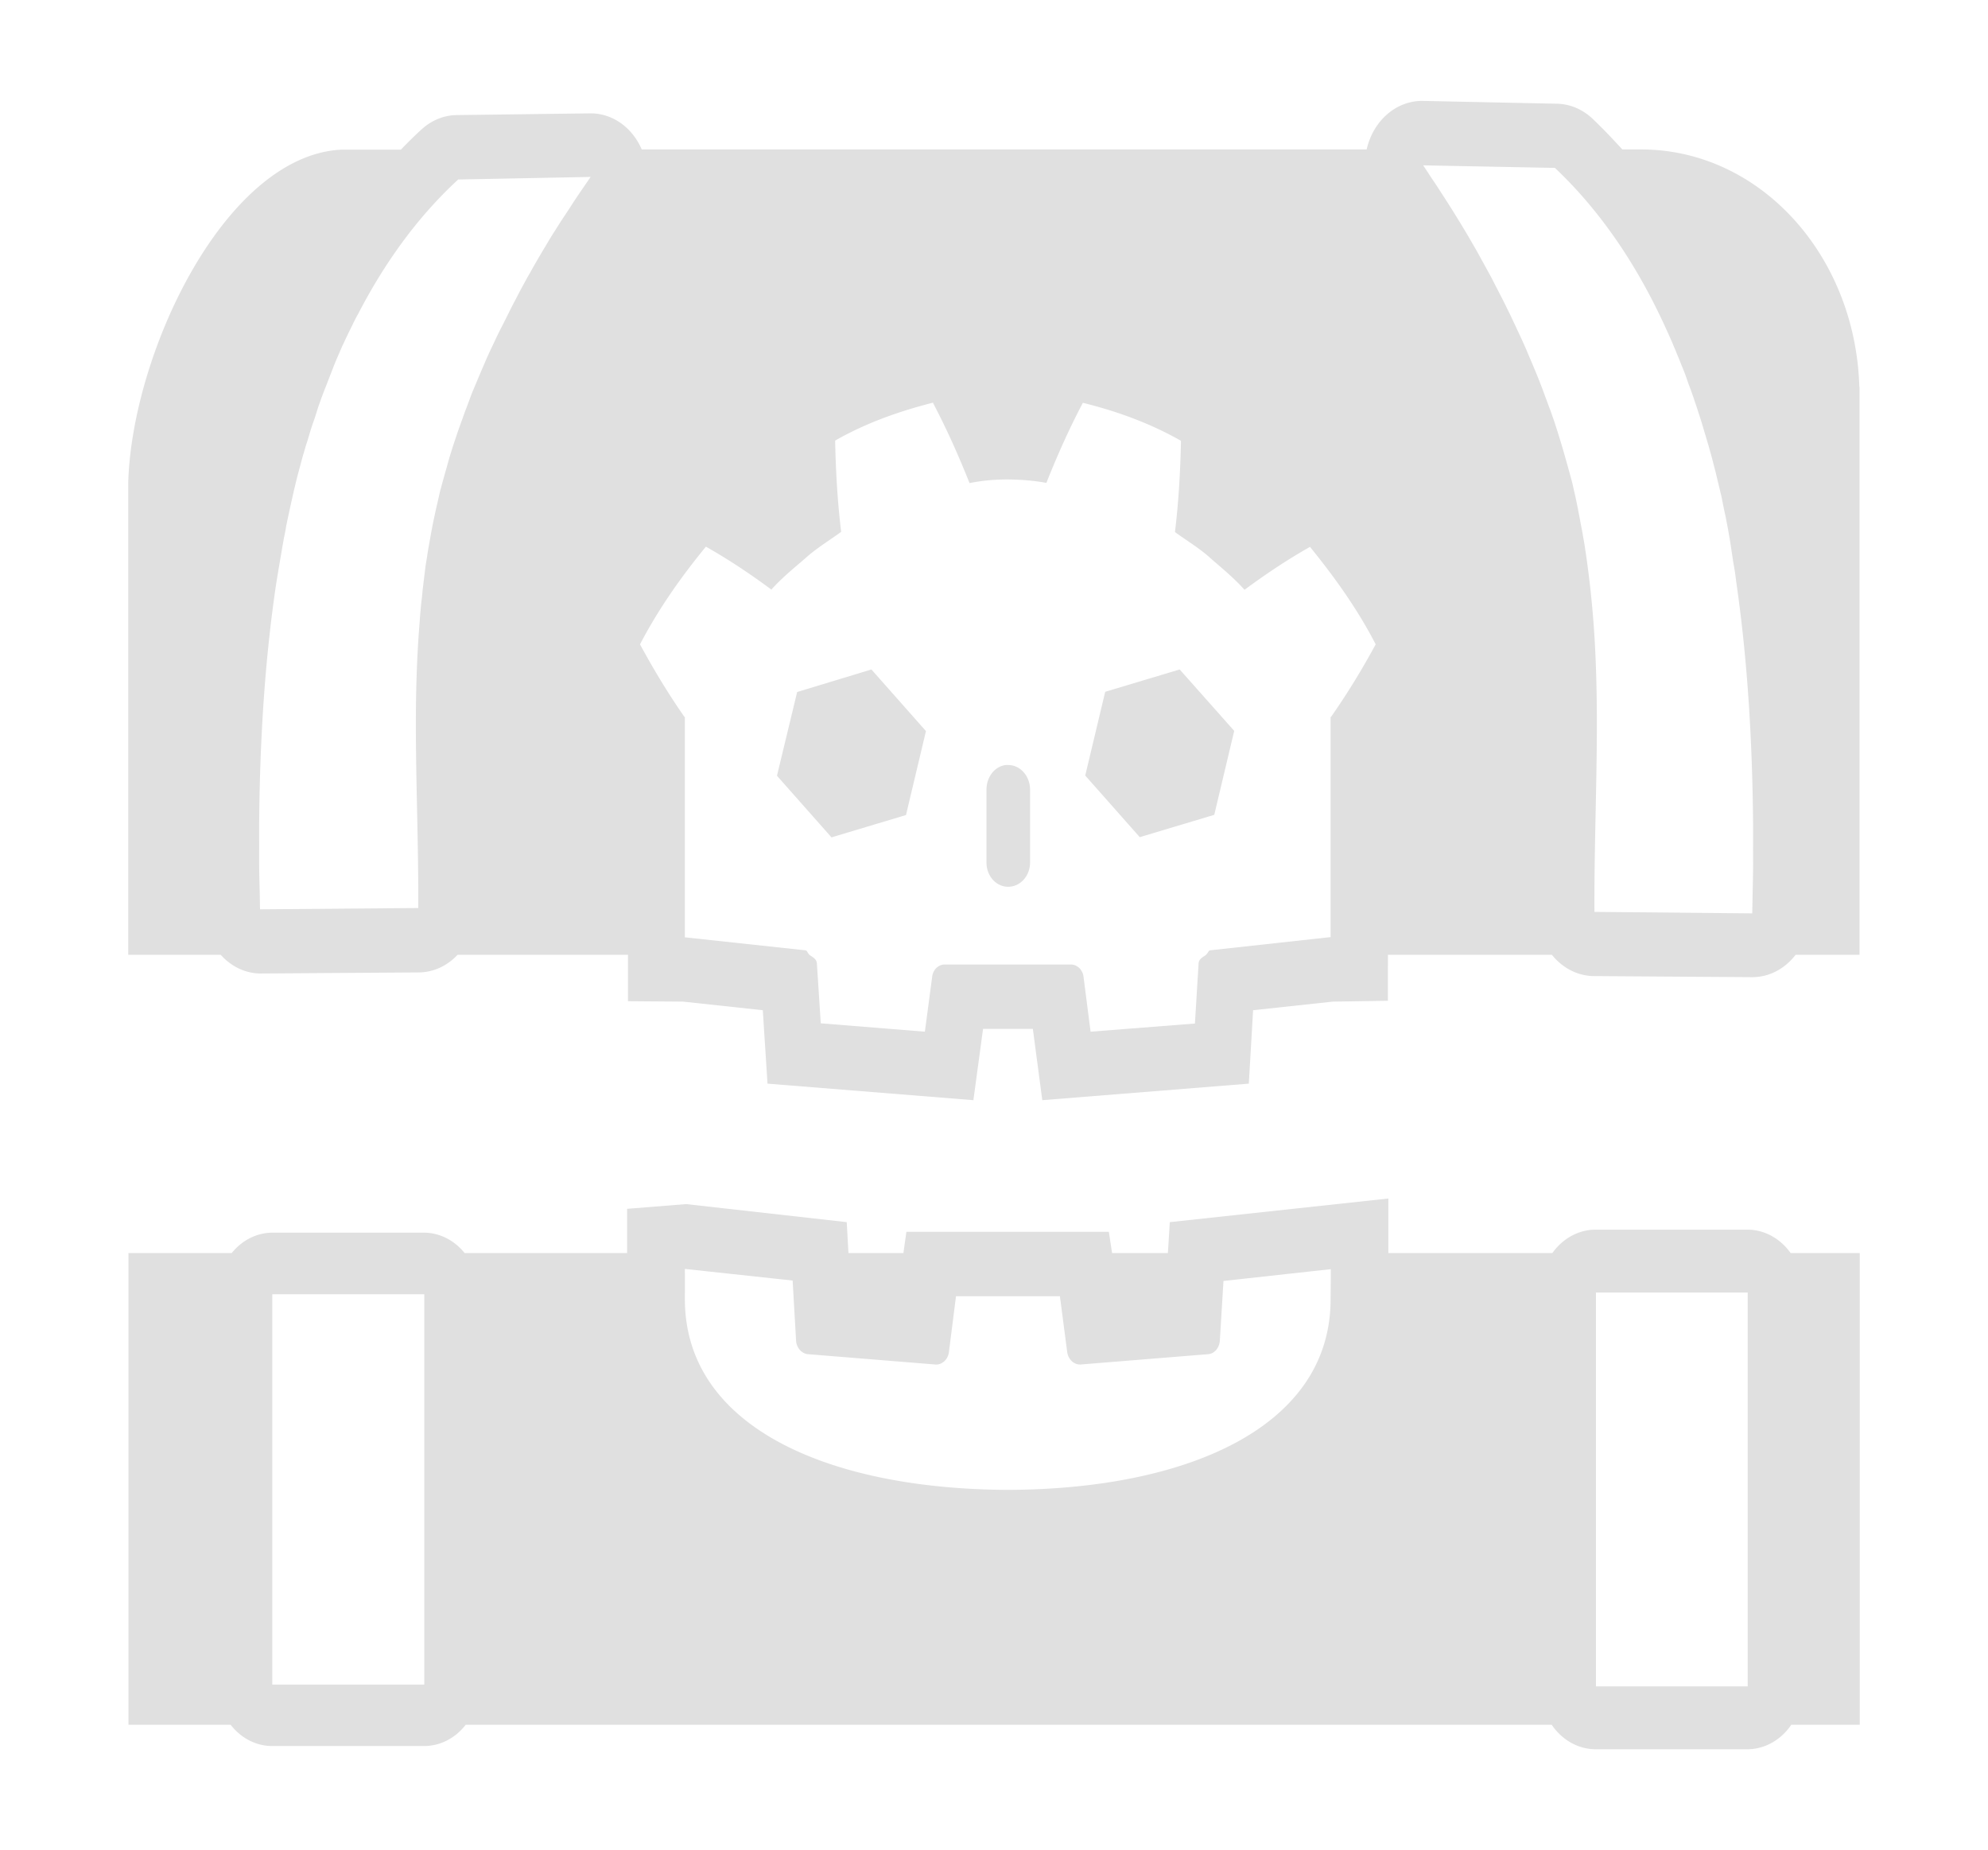 <?xml version="1.0" encoding="UTF-8" standalone="no"?>
<!-- Created with Inkscape (http://www.inkscape.org/) -->

<svg
   width="35"
   height="32.567"
   viewBox="0 0 9.26 8.617"
   version="1.1"
   id="svg291"
   inkscape:version="1.1.1 (3bf5ae0d25, 2021-09-20)"
   sodipodi:docname="pandora-icon.svg"
   xmlns:inkscape="http://www.inkscape.org/namespaces/inkscape"
   xmlns:sodipodi="http://sodipodi.sourceforge.net/DTD/sodipodi-0.dtd"
   xmlns="http://www.w3.org/2000/svg"
   xmlns:svg="http://www.w3.org/2000/svg">
  <sodipodi:namedview
     id="namedview293"
     pagecolor="#ffffff"
     bordercolor="#666666"
     borderopacity="1.0"
     inkscape:pageshadow="2"
     inkscape:pageopacity="0.0"
     inkscape:pagecheckerboard="0"
     inkscape:document-units="px"
     showgrid="false"
     width="1920px"
     units="px"
     borderlayer="true"
     inkscape:showpageshadow="false"
     inkscape:deskcolor="#d1d1d1"
     inkscape:zoom="8.0000004"
     inkscape:cx="12.187499"
     inkscape:cy="24.499999"
     inkscape:window-width="1920"
     inkscape:window-height="1018"
     inkscape:window-x="-6"
     inkscape:window-y="-6"
     inkscape:window-maximized="1"
     inkscape:current-layer="layer1" />
  <defs
     id="defs288">
    <clipPath
       clipPathUnits="userSpaceOnUse"
       id="clipPath2268">
      <path
         d="M -140.533,-197.315 H 981.987 V 596.387 H -140.533 Z"
         id="path2270"
         style="stroke-width:1.333" />
    </clipPath>
  </defs>
  <g
     inkscape:label="Layer 1"
     inkscape:groupmode="layer"
     id="layer1"
     transform="translate(1.957,2.191)">
    <path
       id="path1116"
       style="fill:#e0e0e0;fill-opacity:1;stroke:none;stroke-width:0.119;stroke-linecap:round;stroke-linejoin:round;stroke-dasharray:none;stroke-dashoffset:0;stroke-opacity:1;paint-order:markers stroke fill"
       d="M 4.671,-1.721 A 0.266,0.3 0 0 0 4.409,-1.495 H 1.032 A 0.264,0.297 0 0 0 0.788,-1.663 L 0.17,-1.655 A 0.264,0.297 0 0 0 0.006,-1.588 c -0.033,0.03 -0.065,0.062 -0.096,0.094 h -0.252 c -0.009,0 -0.017,-4.507e-4 -0.026,0 -0.54,0.028 -0.974,0.943 -0.992,1.549 V 2.256 h 0.431 a 0.264,0.297 0 0 0 0.184,0.087 l 0.738,-0.005 A 0.264,0.297 0 0 0 0.174,2.256 h 0.794 v 0.216 l 0.257,0.002 0.371,0.04 0.022,0.342 0.959,0.077 0.045,-0.332 h 0.232 l 0.044,0.332 0.962,-0.077 0.02,-0.342 0.371,-0.04 0.257,-0.004 V 2.256 h 0.764 a 0.266,0.3 0 0 0 0.193,0.099 l 0.735,0.005 A 0.266,0.3 0 0 0 6.407,2.256 H 6.705 v -2.604 -0.041 h -0.001 C 6.686,-1.005 6.239,-1.495 5.687,-1.495 H 5.6 C 5.554,-1.545 5.507,-1.595 5.457,-1.642 a 0.266,0.3 0 0 0 -0.165,-0.066 z m -0.003,0.3 0.618,0.012 c 0.217,0.205 0.385,0.459 0.514,0.741 0.008,0.018 0.016,0.035 0.024,0.053 0.008,0.018 0.015,0.036 0.023,0.054 0.007,0.018 0.015,0.036 0.022,0.054 0.007,0.018 0.015,0.036 0.022,0.055 0.007,0.018 0.013,0.038 0.02,0.056 0.007,0.018 0.013,0.036 0.02,0.055 0.006,0.019 0.013,0.038 0.019,0.057 0.006,0.019 0.012,0.037 0.018,0.056 0.006,0.019 0.011,0.038 0.017,0.057 0.006,0.019 0.011,0.038 0.017,0.057 0.005,0.019 0.011,0.039 0.016,0.058 0.005,0.019 0.01,0.039 0.015,0.058 0.005,0.019 0.009,0.039 0.014,0.058 0.005,0.02 0.009,0.039 0.014,0.058 0.004,0.02 0.008,0.04 0.012,0.06 0.004,0.02 0.009,0.039 0.012,0.058 0.004,0.02 0.008,0.04 0.011,0.06 0.004,0.02 0.007,0.04 0.01,0.06 0.003,0.02 0.006,0.04 0.009,0.06 0.003,0.02 0.007,0.04 0.01,0.06 0.003,0.02 0.005,0.04 0.008,0.06 0.054,0.379 0.073,0.76 0.076,1.108 2.72e-4,0.037 7.78e-5,0.073 0,0.109 -8.17e-5,0.035 3.791e-4,0.071 0,0.105 -3.854e-4,0.035 -0.001,0.07 -0.002,0.104 -6.436e-4,0.033 -0.001,0.068 -0.002,0.101 l -0.735,-0.007 c -2.854e-4,-0.071 1.622e-4,-0.14 0.001,-0.209 0.005,-0.38 0.022,-0.738 -0.003,-1.106 -0.007,-0.1 -0.017,-0.202 -0.031,-0.304 -0.002,-0.017 -0.005,-0.034 -0.007,-0.051 -0.003,-0.017 -0.005,-0.034 -0.008,-0.051 -0.003,-0.017 -0.006,-0.034 -0.009,-0.051 -0.003,-0.017 -0.007,-0.035 -0.01,-0.053 -0.003,-0.017 -0.007,-0.035 -0.01,-0.053 -0.004,-0.018 -0.007,-0.035 -0.011,-0.053 -0.004,-0.017 -0.008,-0.035 -0.012,-0.053 -0.004,-0.018 -0.009,-0.036 -0.014,-0.054 -0.005,-0.018 -0.01,-0.036 -0.015,-0.054 -0.015,-0.054 -0.031,-0.108 -0.049,-0.164 -0.006,-0.019 -0.012,-0.037 -0.019,-0.056 -0.006,-0.019 -0.013,-0.036 -0.02,-0.055 -0.007,-0.019 -0.014,-0.038 -0.021,-0.057 -0.021,-0.057 -0.045,-0.114 -0.07,-0.172 -0.008,-0.02 -0.017,-0.04 -0.026,-0.06 -0.009,-0.02 -0.018,-0.039 -0.027,-0.058 -0.009,-0.02 -0.019,-0.04 -0.028,-0.06 -0.01,-0.02 -0.02,-0.041 -0.03,-0.061 -0.01,-0.02 -0.021,-0.041 -0.031,-0.061 -0.011,-0.02 -0.021,-0.041 -0.032,-0.062 -0.011,-0.02 -0.023,-0.041 -0.034,-0.062 -0.012,-0.021 -0.023,-0.042 -0.035,-0.063 -0.012,-0.021 -0.025,-0.043 -0.037,-0.064 -0.038,-0.064 -0.078,-0.129 -0.121,-0.195 -0.014,-0.022 -0.029,-0.045 -0.044,-0.067 -0.015,-0.022 -0.029,-0.045 -0.045,-0.068 z m -3.874,0.054 c -0.015,0.022 -0.031,0.045 -0.046,0.067 -0.015,0.022 -0.03,0.044 -0.044,0.066 -0.014,0.022 -0.028,0.043 -0.042,0.064 -0.014,0.021 -0.027,0.043 -0.041,0.064 -0.013,0.021 -0.026,0.042 -0.038,0.063 -0.013,0.021 -0.025,0.042 -0.037,0.062 -0.012,0.021 -0.024,0.042 -0.035,0.062 -0.012,0.02 -0.023,0.041 -0.034,0.061 -0.011,0.02 -0.022,0.041 -0.032,0.061 -0.011,0.02 -0.021,0.04 -0.031,0.06 -0.01,0.02 -0.02,0.04 -0.03,0.06 -0.01,0.019 -0.02,0.039 -0.029,0.058 -0.009,0.019 -0.018,0.038 -0.027,0.057 -0.009,0.019 -0.018,0.039 -0.026,0.058 -0.008,0.019 -0.016,0.037 -0.024,0.056 -0.008,0.019 -0.016,0.038 -0.024,0.057 -0.008,0.019 -0.015,0.036 -0.022,0.055 -0.007,0.019 -0.014,0.038 -0.021,0.056 -0.007,0.018 -0.013,0.037 -0.02,0.055 -0.006,0.018 -0.013,0.036 -0.019,0.054 -0.006,0.018 -0.012,0.036 -0.018,0.054 -0.006,0.018 -0.011,0.036 -0.017,0.054 -0.005,0.018 -0.01,0.036 -0.015,0.054 -0.005,0.017 -0.01,0.035 -0.015,0.053 -0.005,0.018 -0.009,0.034 -0.014,0.051 -0.004,0.018 -0.008,0.035 -0.012,0.053 -0.012,0.052 -0.023,0.103 -0.032,0.154 -0.003,0.017 -0.006,0.034 -0.009,0.05 -0.003,0.017 -0.006,0.035 -0.008,0.051 -0.003,0.017 -0.006,0.034 -0.008,0.05 -0.002,0.017 -0.004,0.032 -0.006,0.049 -0.002,0.017 -0.004,0.034 -0.006,0.05 -0.002,0.017 -0.003,0.033 -0.005,0.049 -0.002,0.017 -0.004,0.034 -0.005,0.05 -0.002,0.016 -0.003,0.033 -0.004,0.049 -0.015,0.181 -0.019,0.359 -0.018,0.538 1.8313e-4,0.033 6.0648e-4,0.064 0.001,0.097 0.002,0.163 0.007,0.328 0.009,0.497 4.3778e-4,0.034 8.5088e-4,0.069 0.001,0.103 1.891e-4,0.034 1.4278e-4,0.068 0,0.103 l -0.737,0.006 c -8.588e-4,-0.032 -0.001,-0.066 -0.002,-0.098 -6.496e-4,-0.033 -0.002,-0.068 -0.002,-0.102 -3.787e-4,-0.034 7.67e-5,-0.069 0,-0.104 -7.39e-5,-0.035 -2.772e-4,-0.071 0,-0.106 0.003,-0.341 0.022,-0.713 0.076,-1.085 0.009,-0.059 0.019,-0.117 0.029,-0.175 0.003,-0.019 0.007,-0.039 0.01,-0.058 0.004,-0.019 0.008,-0.039 0.011,-0.058 0.012,-0.058 0.025,-0.117 0.038,-0.174 0.005,-0.019 0.009,-0.038 0.014,-0.057 0.005,-0.019 0.01,-0.037 0.015,-0.056 0.005,-0.019 0.01,-0.038 0.016,-0.057 0.005,-0.019 0.011,-0.037 0.017,-0.056 0.006,-0.019 0.011,-0.038 0.017,-0.056 0.006,-0.019 0.013,-0.037 0.019,-0.056 0.006,-0.018 0.011,-0.037 0.018,-0.055 0.006,-0.018 0.013,-0.037 0.02,-0.055 0.007,-0.018 0.014,-0.036 0.021,-0.054 0.007,-0.018 0.014,-0.036 0.021,-0.054 0.007,-0.018 0.014,-0.036 0.022,-0.054 0.008,-0.018 0.015,-0.035 0.023,-0.053 0.008,-0.017 0.016,-0.034 0.024,-0.051 0.008,-0.017 0.017,-0.034 0.025,-0.051 0.008,-0.017 0.017,-0.034 0.026,-0.05 0.122,-0.235 0.274,-0.448 0.465,-0.624 z m 1.595,1.053 c 0.063,0.119 0.12,0.247 0.17,0.373 C 2.618,0.047 2.677,0.042 2.737,0.042 h 0.001 0.001 c 0.059,7.9989e-4 0.119,0.005 0.178,0.016 0.05,-0.126 0.107,-0.254 0.17,-0.373 0.157,0.039 0.311,0.094 0.457,0.177 -0.003,0.145 -0.011,0.284 -0.028,0.425 0.056,0.041 0.116,0.076 0.168,0.124 0.054,0.047 0.108,0.091 0.156,0.145 0.097,-0.072 0.199,-0.14 0.305,-0.2 C 4.257,0.494 4.365,0.643 4.451,0.81 4.386,0.93 4.317,1.042 4.243,1.148 h -0.002 v 0.944 0.082 c -0.002,1.85e-5 -0.004,-1.738e-4 -0.005,0 l -0.556,0.061 c -0.007,8.218e-4 -0.009,0.009 -0.014,0.015 -0.002,0.001 -0.003,0.004 -0.005,0.006 -0.015,0.011 -0.034,0.019 -0.035,0.041 L 3.609,2.576 3.123,2.614 3.09,2.358 c -0.004,-0.033 -0.03,-0.057 -0.059,-0.057 H 2.444 c -0.03,0 -0.055,0.024 -0.059,0.057 l -0.034,0.256 -0.485,-0.039 -0.018,-0.278 c -0.001,-0.022 -0.02,-0.03 -0.035,-0.041 -0.002,-0.002 -0.003,-0.005 -0.005,-0.006 -0.004,-0.006 -0.006,-0.014 -0.014,-0.015 L 1.238,2.175 c -0.002,-1.659e-4 -0.004,1.15e-5 -0.005,0 V 1.148 h -0.002 C 1.157,1.042 1.089,0.93 1.024,0.81 1.111,0.643 1.217,0.494 1.331,0.355 c 0.106,0.06 0.208,0.128 0.305,0.2 0.048,-0.054 0.104,-0.099 0.157,-0.145 0.053,-0.048 0.112,-0.083 0.168,-0.124 -0.017,-0.141 -0.025,-0.28 -0.028,-0.425 0.145,-0.083 0.3,-0.137 0.457,-0.177 z m -0.287,1.241 -0.346,0.105 -0.094,0.39 0.254,0.287 0.347,-0.104 0.093,-0.391 z m 1.436,0 L 3.191,1.031 3.098,1.421 3.352,1.708 3.699,1.604 3.792,1.213 Z M 2.728,1.372 c -0.051,0.006 -0.09,0.055 -0.09,0.115 v 0.339 c 0,0.063 0.045,0.113 0.101,0.113 0.056,0 0.102,-0.05 0.102,-0.113 V 1.487 c 0,-0.063 -0.045,-0.115 -0.102,-0.115 -0.004,0 -0.007,-3.894e-4 -0.009,0 z M 4.51,3.391 3.492,3.501 3.483,3.645 H 3.223 l -0.015,-0.099 h -0.943 l -0.014,0.099 H 1.995 L 1.987,3.501 1.239,3.417 0.964,3.439 V 3.645 H 0.207 A 0.257,0.289 0 0 0 0.021,3.55 h -0.711 a 0.257,0.289 0 0 0 -0.188,0.095 H -1.359 v 2.197 h 0.476 a 0.257,0.289 0 0 0 0.192,0.099 H 0.021 A 0.257,0.289 0 0 0 0.212,5.842 H 5.271 A 0.258,0.29 0 0 0 5.477,5.956 H 6.184 A 0.258,0.29 0 0 0 6.387,5.842 h 0.319 V 3.645 H 6.384 A 0.258,0.29 0 0 0 6.184,3.536 H 5.477 A 0.258,0.29 0 0 0 5.274,3.645 H 4.51 Z M 1.233,3.719 h 0.001 l 0.501,0.054 0.016,0.28 c 0.002,0.034 0.027,0.061 0.056,0.063 l 0.592,0.048 c 0.031,0.003 0.06,-0.023 0.064,-0.058 l 0.033,-0.26 H 2.98 l 0.034,0.26 c 0.004,0.029 0.024,0.052 0.049,0.057 0.004,7.504e-4 0.007,0.001 0.01,0.001 0.002,0 0.003,4.76e-5 0.004,0 l 0.593,-0.048 c 0.03,-0.002 0.053,-0.03 0.055,-0.063 l 0.017,-0.278 0.5,-0.055 c 0,0.061 -0.001,0.127 -0.001,0.14 0,0.597 -0.67,0.885 -1.503,0.888 h -0.002 C 1.904,4.744 1.233,4.457 1.233,3.859 c 0,-0.013 2.012e-4,-0.08 0,-0.14 z m 4.244,0.11 H 6.184 V 5.663 H 5.477 Z m -6.166,0.008 h 0.708 v 1.818 h -0.708 z"
       fill="#E0E0E0" />
  </g>
</svg>
